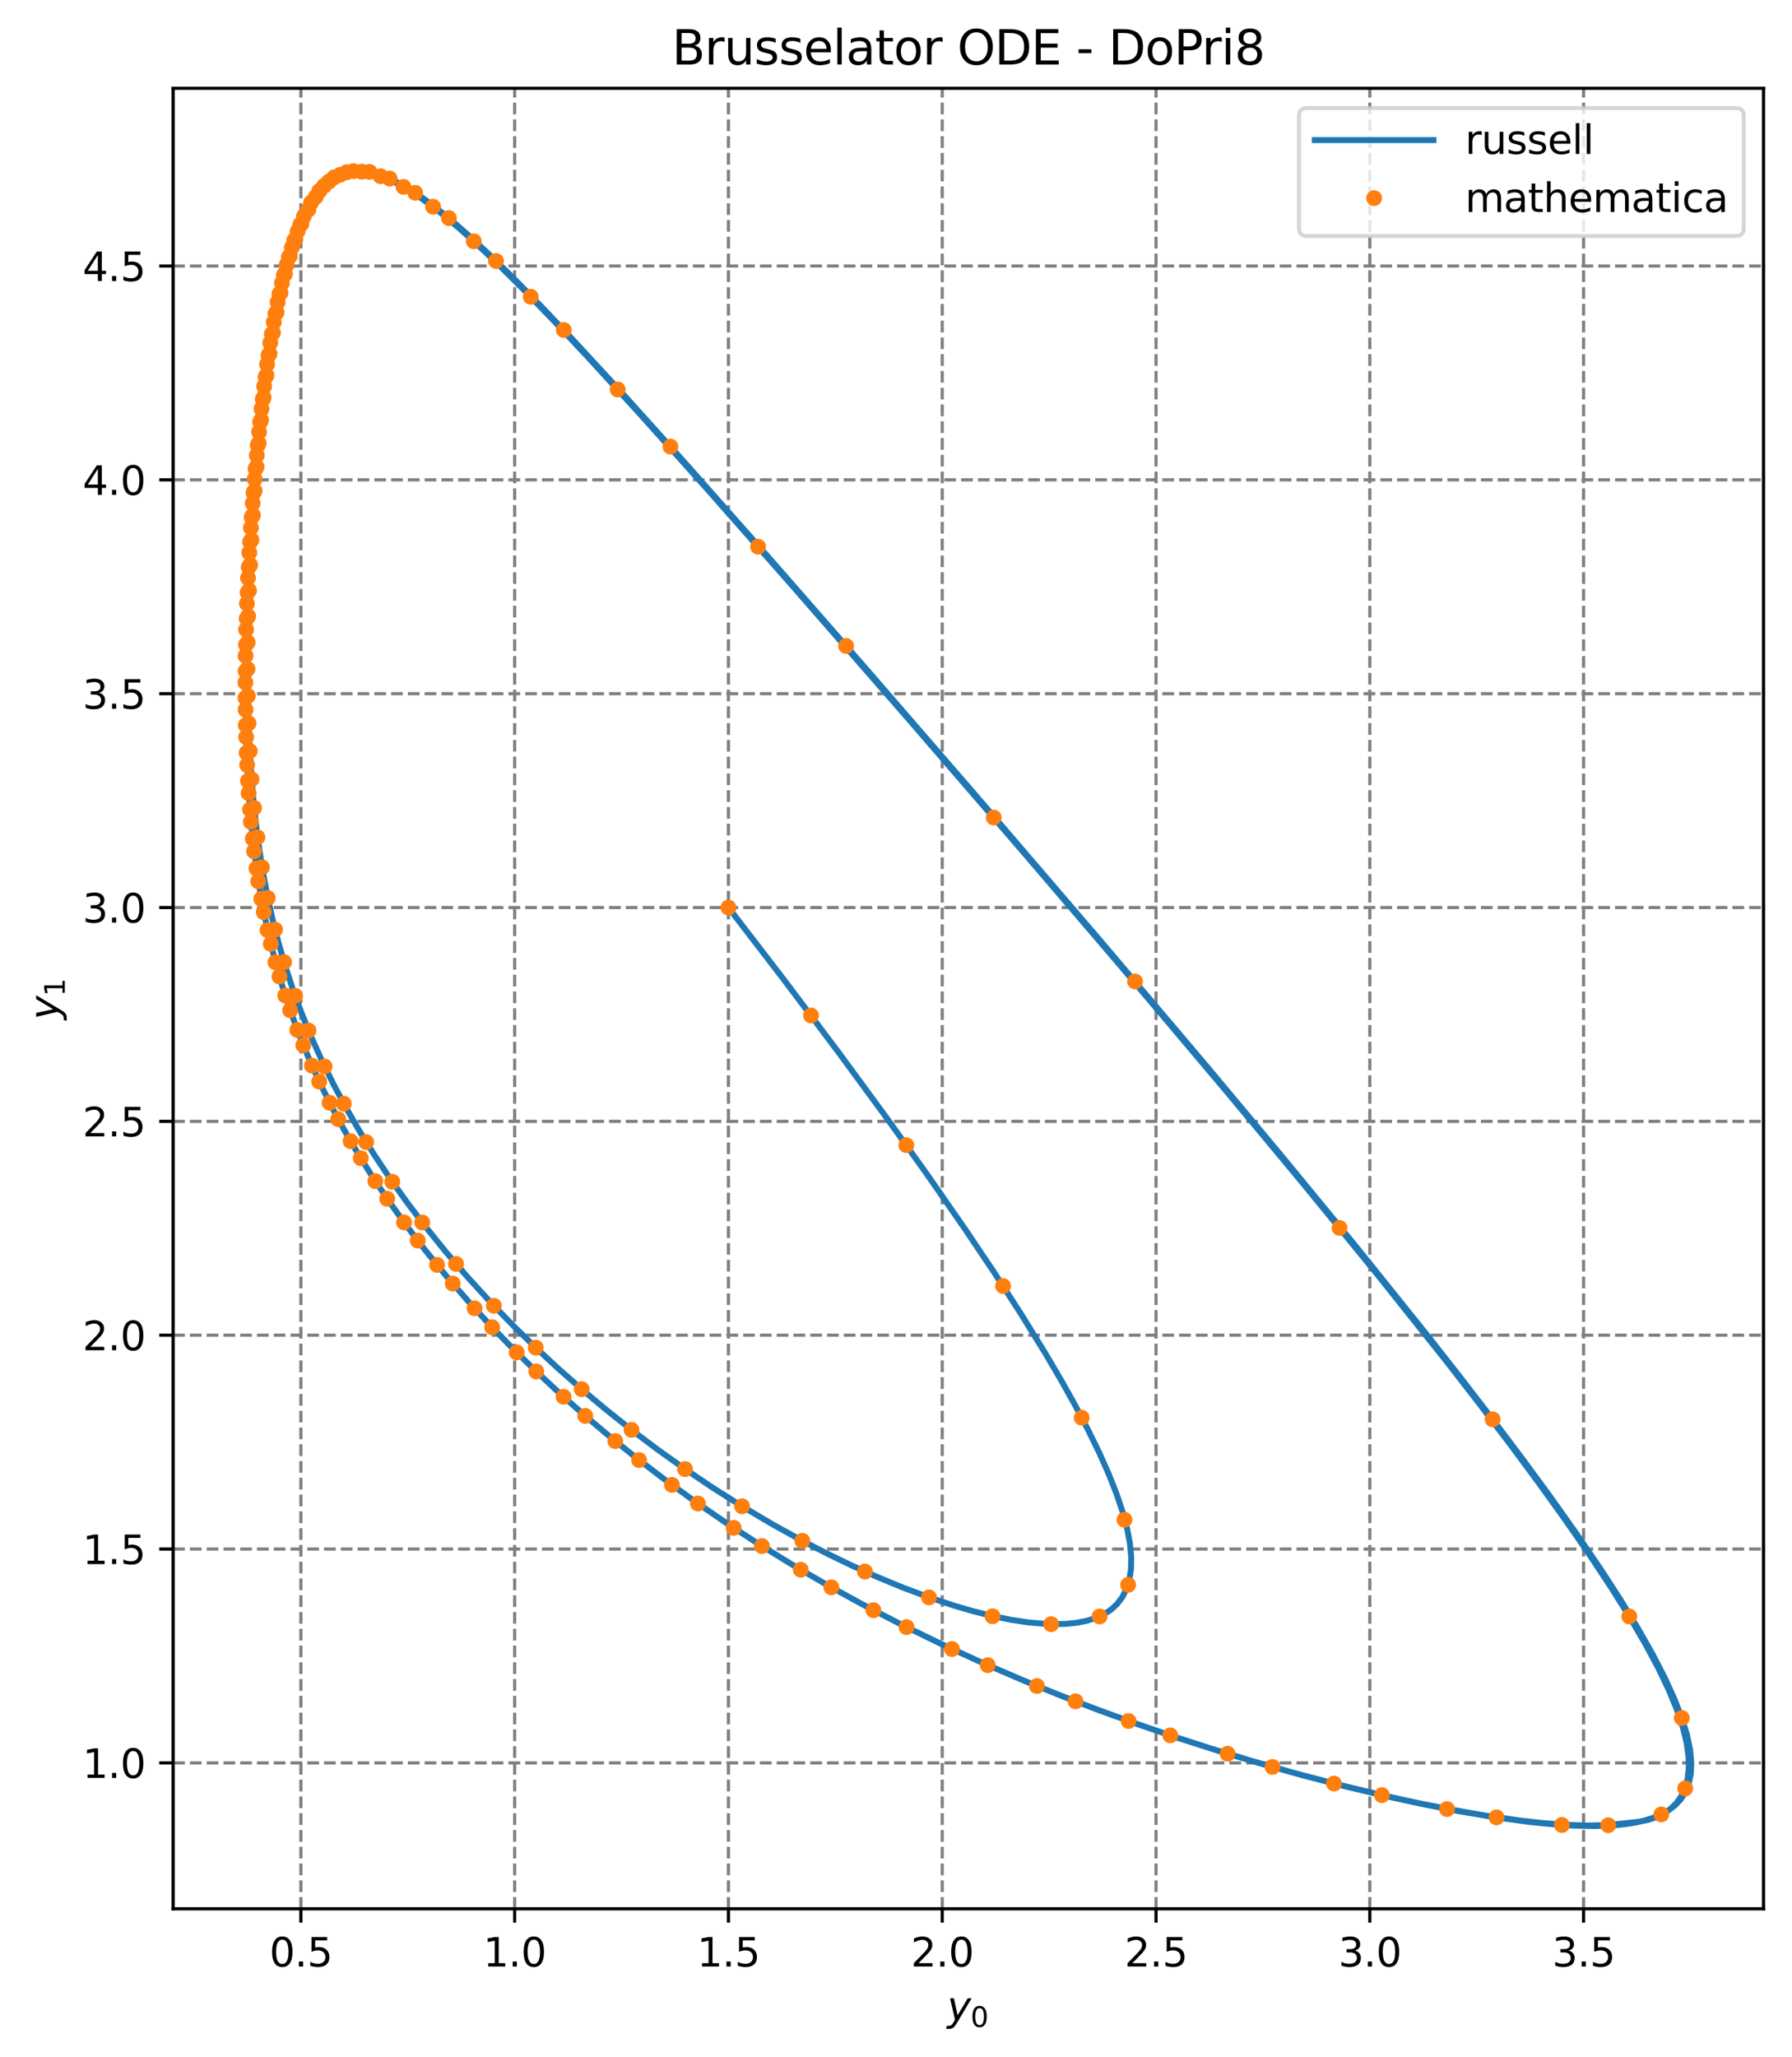 <?xml version="1.0" encoding="utf-8" standalone="no"?>
<!DOCTYPE svg PUBLIC "-//W3C//DTD SVG 1.1//EN"
  "http://www.w3.org/Graphics/SVG/1.1/DTD/svg11.dtd">
<svg xmlns:xlink="http://www.w3.org/1999/xlink" width="453.173pt" height="520.148pt" viewBox="0 0 453.173 520.148" xmlns="http://www.w3.org/2000/svg" version="1.1">
 <defs>
  <style type="text/css">*{stroke-linejoin: round; stroke-linecap: butt}</style>
 </defs>
 <g id="figure_1">
  <g id="patch_1">
   <path d="M 0 520.148 
L 453.173 520.148 
L 453.173 0 
L 0 0 
z
" style="fill: #ffffff"/>
  </g>
  <g id="axes_1">
   <g id="patch_2">
    <path d="M 43.781 482.592 
L 445.973 482.592 
L 445.973 22.318 
L 43.781 22.318 
z
" style="fill: #ffffff"/>
   </g>
   <g id="matplotlib.axis_1">
    <g id="xtick_1">
     <g id="line2d_1">
      <path d="M 76.086 482.592 
L 76.086 22.318 
" clip-path="url(#pff3749483f)" style="fill: none; stroke-dasharray: 2.96,1.28; stroke-dashoffset: 0; stroke: #808080; stroke-width: 0.8"/>
     </g>
     <g id="line2d_2">
      <defs>
       <path id="m89b7003bfd" d="M 0 0 
L 0 3.5 
" style="stroke: #000000; stroke-width: 0.8"/>
      </defs>
      <g>
       <use xlink:href="#m89b7003bfd" x="76.086" y="482.592" style="stroke: #000000; stroke-width: 0.8"/>
      </g>
     </g>
     <g id="text_1">
      <!-- 0.5 -->
      <g transform="translate(68.134 497.191) scale(0.1 -0.1)">
       <defs>
        <path id="DejaVuSans-30" d="M 2034 4250 
Q 1547 4250 1301 3770 
Q 1056 3291 1056 2328 
Q 1056 1369 1301 889 
Q 1547 409 2034 409 
Q 2525 409 2770 889 
Q 3016 1369 3016 2328 
Q 3016 3291 2770 3770 
Q 2525 4250 2034 4250 
z
M 2034 4750 
Q 2819 4750 3233 4129 
Q 3647 3509 3647 2328 
Q 3647 1150 3233 529 
Q 2819 -91 2034 -91 
Q 1250 -91 836 529 
Q 422 1150 422 2328 
Q 422 3509 836 4129 
Q 1250 4750 2034 4750 
z
" transform="scale(0.016)"/>
        <path id="DejaVuSans-2e" d="M 684 794 
L 1344 794 
L 1344 0 
L 684 0 
L 684 794 
z
" transform="scale(0.016)"/>
        <path id="DejaVuSans-35" d="M 691 4666 
L 3169 4666 
L 3169 4134 
L 1269 4134 
L 1269 2991 
Q 1406 3038 1543 3061 
Q 1681 3084 1819 3084 
Q 2600 3084 3056 2656 
Q 3513 2228 3513 1497 
Q 3513 744 3044 326 
Q 2575 -91 1722 -91 
Q 1428 -91 1123 -41 
Q 819 9 494 109 
L 494 744 
Q 775 591 1075 516 
Q 1375 441 1709 441 
Q 2250 441 2565 725 
Q 2881 1009 2881 1497 
Q 2881 1984 2565 2268 
Q 2250 2553 1709 2553 
Q 1456 2553 1204 2497 
Q 953 2441 691 2322 
L 691 4666 
z
" transform="scale(0.016)"/>
       </defs>
       <use xlink:href="#DejaVuSans-30"/>
       <use xlink:href="#DejaVuSans-2e" x="63.623"/>
       <use xlink:href="#DejaVuSans-35" x="95.41"/>
      </g>
     </g>
    </g>
    <g id="xtick_2">
     <g id="line2d_3">
      <path d="M 130.15 482.592 
L 130.15 22.318 
" clip-path="url(#pff3749483f)" style="fill: none; stroke-dasharray: 2.96,1.28; stroke-dashoffset: 0; stroke: #808080; stroke-width: 0.8"/>
     </g>
     <g id="line2d_4">
      <g>
       <use xlink:href="#m89b7003bfd" x="130.15" y="482.592" style="stroke: #000000; stroke-width: 0.8"/>
      </g>
     </g>
     <g id="text_2">
      <!-- 1.0 -->
      <g transform="translate(122.198 497.191) scale(0.1 -0.1)">
       <defs>
        <path id="DejaVuSans-31" d="M 794 531 
L 1825 531 
L 1825 4091 
L 703 3866 
L 703 4441 
L 1819 4666 
L 2450 4666 
L 2450 531 
L 3481 531 
L 3481 0 
L 794 0 
L 794 531 
z
" transform="scale(0.016)"/>
       </defs>
       <use xlink:href="#DejaVuSans-31"/>
       <use xlink:href="#DejaVuSans-2e" x="63.623"/>
       <use xlink:href="#DejaVuSans-30" x="95.41"/>
      </g>
     </g>
    </g>
    <g id="xtick_3">
     <g id="line2d_5">
      <path d="M 184.214 482.592 
L 184.214 22.318 
" clip-path="url(#pff3749483f)" style="fill: none; stroke-dasharray: 2.96,1.28; stroke-dashoffset: 0; stroke: #808080; stroke-width: 0.8"/>
     </g>
     <g id="line2d_6">
      <g>
       <use xlink:href="#m89b7003bfd" x="184.214" y="482.592" style="stroke: #000000; stroke-width: 0.8"/>
      </g>
     </g>
     <g id="text_3">
      <!-- 1.5 -->
      <g transform="translate(176.263 497.191) scale(0.1 -0.1)">
       <use xlink:href="#DejaVuSans-31"/>
       <use xlink:href="#DejaVuSans-2e" x="63.623"/>
       <use xlink:href="#DejaVuSans-35" x="95.41"/>
      </g>
     </g>
    </g>
    <g id="xtick_4">
     <g id="line2d_7">
      <path d="M 238.278 482.592 
L 238.278 22.318 
" clip-path="url(#pff3749483f)" style="fill: none; stroke-dasharray: 2.96,1.28; stroke-dashoffset: 0; stroke: #808080; stroke-width: 0.8"/>
     </g>
     <g id="line2d_8">
      <g>
       <use xlink:href="#m89b7003bfd" x="238.278" y="482.592" style="stroke: #000000; stroke-width: 0.8"/>
      </g>
     </g>
     <g id="text_4">
      <!-- 2.0 -->
      <g transform="translate(230.327 497.191) scale(0.1 -0.1)">
       <defs>
        <path id="DejaVuSans-32" d="M 1228 531 
L 3431 531 
L 3431 0 
L 469 0 
L 469 531 
Q 828 903 1448 1529 
Q 2069 2156 2228 2338 
Q 2531 2678 2651 2914 
Q 2772 3150 2772 3378 
Q 2772 3750 2511 3984 
Q 2250 4219 1831 4219 
Q 1534 4219 1204 4116 
Q 875 4013 500 3803 
L 500 4441 
Q 881 4594 1212 4672 
Q 1544 4750 1819 4750 
Q 2544 4750 2975 4387 
Q 3406 4025 3406 3419 
Q 3406 3131 3298 2873 
Q 3191 2616 2906 2266 
Q 2828 2175 2409 1742 
Q 1991 1309 1228 531 
z
" transform="scale(0.016)"/>
       </defs>
       <use xlink:href="#DejaVuSans-32"/>
       <use xlink:href="#DejaVuSans-2e" x="63.623"/>
       <use xlink:href="#DejaVuSans-30" x="95.41"/>
      </g>
     </g>
    </g>
    <g id="xtick_5">
     <g id="line2d_9">
      <path d="M 292.343 482.592 
L 292.343 22.318 
" clip-path="url(#pff3749483f)" style="fill: none; stroke-dasharray: 2.96,1.28; stroke-dashoffset: 0; stroke: #808080; stroke-width: 0.8"/>
     </g>
     <g id="line2d_10">
      <g>
       <use xlink:href="#m89b7003bfd" x="292.343" y="482.592" style="stroke: #000000; stroke-width: 0.8"/>
      </g>
     </g>
     <g id="text_5">
      <!-- 2.5 -->
      <g transform="translate(284.391 497.191) scale(0.1 -0.1)">
       <use xlink:href="#DejaVuSans-32"/>
       <use xlink:href="#DejaVuSans-2e" x="63.623"/>
       <use xlink:href="#DejaVuSans-35" x="95.41"/>
      </g>
     </g>
    </g>
    <g id="xtick_6">
     <g id="line2d_11">
      <path d="M 346.407 482.592 
L 346.407 22.318 
" clip-path="url(#pff3749483f)" style="fill: none; stroke-dasharray: 2.96,1.28; stroke-dashoffset: 0; stroke: #808080; stroke-width: 0.8"/>
     </g>
     <g id="line2d_12">
      <g>
       <use xlink:href="#m89b7003bfd" x="346.407" y="482.592" style="stroke: #000000; stroke-width: 0.8"/>
      </g>
     </g>
     <g id="text_6">
      <!-- 3.0 -->
      <g transform="translate(338.455 497.191) scale(0.1 -0.1)">
       <defs>
        <path id="DejaVuSans-33" d="M 2597 2516 
Q 3050 2419 3304 2112 
Q 3559 1806 3559 1356 
Q 3559 666 3084 287 
Q 2609 -91 1734 -91 
Q 1441 -91 1130 -33 
Q 819 25 488 141 
L 488 750 
Q 750 597 1062 519 
Q 1375 441 1716 441 
Q 2309 441 2620 675 
Q 2931 909 2931 1356 
Q 2931 1769 2642 2001 
Q 2353 2234 1838 2234 
L 1294 2234 
L 1294 2753 
L 1863 2753 
Q 2328 2753 2575 2939 
Q 2822 3125 2822 3475 
Q 2822 3834 2567 4026 
Q 2313 4219 1838 4219 
Q 1578 4219 1281 4162 
Q 984 4106 628 3988 
L 628 4550 
Q 988 4650 1302 4700 
Q 1616 4750 1894 4750 
Q 2613 4750 3031 4423 
Q 3450 4097 3450 3541 
Q 3450 3153 3228 2886 
Q 3006 2619 2597 2516 
z
" transform="scale(0.016)"/>
       </defs>
       <use xlink:href="#DejaVuSans-33"/>
       <use xlink:href="#DejaVuSans-2e" x="63.623"/>
       <use xlink:href="#DejaVuSans-30" x="95.41"/>
      </g>
     </g>
    </g>
    <g id="xtick_7">
     <g id="line2d_13">
      <path d="M 400.471 482.592 
L 400.471 22.318 
" clip-path="url(#pff3749483f)" style="fill: none; stroke-dasharray: 2.96,1.28; stroke-dashoffset: 0; stroke: #808080; stroke-width: 0.8"/>
     </g>
     <g id="line2d_14">
      <g>
       <use xlink:href="#m89b7003bfd" x="400.471" y="482.592" style="stroke: #000000; stroke-width: 0.8"/>
      </g>
     </g>
     <g id="text_7">
      <!-- 3.5 -->
      <g transform="translate(392.52 497.191) scale(0.1 -0.1)">
       <use xlink:href="#DejaVuSans-33"/>
       <use xlink:href="#DejaVuSans-2e" x="63.623"/>
       <use xlink:href="#DejaVuSans-35" x="95.41"/>
      </g>
     </g>
    </g>
    <g id="text_8">
     <!-- $y_0$ -->
     <g transform="translate(239.527 510.848) scale(0.1 -0.1)">
      <defs>
       <path id="DejaVuSans-Oblique-79" d="M 1588 -325 
Q 1188 -997 936 -1164 
Q 684 -1331 294 -1331 
L -159 -1331 
L -63 -850 
L 269 -850 
Q 509 -850 678 -719 
Q 847 -588 1056 -206 
L 1234 128 
L 459 3500 
L 1069 3500 
L 1650 819 
L 3256 3500 
L 3859 3500 
L 1588 -325 
z
" transform="scale(0.016)"/>
      </defs>
      <use xlink:href="#DejaVuSans-Oblique-79" transform="translate(0 0.312)"/>
      <use xlink:href="#DejaVuSans-30" transform="translate(59.18 -16.094) scale(0.7)"/>
     </g>
    </g>
   </g>
   <g id="matplotlib.axis_2">
    <g id="ytick_1">
     <g id="line2d_15">
      <path d="M 43.781 445.705 
L 445.973 445.705 
" clip-path="url(#pff3749483f)" style="fill: none; stroke-dasharray: 2.96,1.28; stroke-dashoffset: 0; stroke: #808080; stroke-width: 0.8"/>
     </g>
     <g id="line2d_16">
      <defs>
       <path id="mf022750461" d="M 0 0 
L -3.5 0 
" style="stroke: #000000; stroke-width: 0.8"/>
      </defs>
      <g>
       <use xlink:href="#mf022750461" x="43.781" y="445.705" style="stroke: #000000; stroke-width: 0.8"/>
      </g>
     </g>
     <g id="text_9">
      <!-- 1.0 -->
      <g transform="translate(20.878 449.504) scale(0.1 -0.1)">
       <use xlink:href="#DejaVuSans-31"/>
       <use xlink:href="#DejaVuSans-2e" x="63.623"/>
       <use xlink:href="#DejaVuSans-30" x="95.41"/>
      </g>
     </g>
    </g>
    <g id="ytick_2">
     <g id="line2d_17">
      <path d="M 43.781 391.64 
L 445.973 391.64 
" clip-path="url(#pff3749483f)" style="fill: none; stroke-dasharray: 2.96,1.28; stroke-dashoffset: 0; stroke: #808080; stroke-width: 0.8"/>
     </g>
     <g id="line2d_18">
      <g>
       <use xlink:href="#mf022750461" x="43.781" y="391.64" style="stroke: #000000; stroke-width: 0.8"/>
      </g>
     </g>
     <g id="text_10">
      <!-- 1.5 -->
      <g transform="translate(20.878 395.439) scale(0.1 -0.1)">
       <use xlink:href="#DejaVuSans-31"/>
       <use xlink:href="#DejaVuSans-2e" x="63.623"/>
       <use xlink:href="#DejaVuSans-35" x="95.41"/>
      </g>
     </g>
    </g>
    <g id="ytick_3">
     <g id="line2d_19">
      <path d="M 43.781 337.576 
L 445.973 337.576 
" clip-path="url(#pff3749483f)" style="fill: none; stroke-dasharray: 2.96,1.28; stroke-dashoffset: 0; stroke: #808080; stroke-width: 0.8"/>
     </g>
     <g id="line2d_20">
      <g>
       <use xlink:href="#mf022750461" x="43.781" y="337.576" style="stroke: #000000; stroke-width: 0.8"/>
      </g>
     </g>
     <g id="text_11">
      <!-- 2.0 -->
      <g transform="translate(20.878 341.375) scale(0.1 -0.1)">
       <use xlink:href="#DejaVuSans-32"/>
       <use xlink:href="#DejaVuSans-2e" x="63.623"/>
       <use xlink:href="#DejaVuSans-30" x="95.41"/>
      </g>
     </g>
    </g>
    <g id="ytick_4">
     <g id="line2d_21">
      <path d="M 43.781 283.512 
L 445.973 283.512 
" clip-path="url(#pff3749483f)" style="fill: none; stroke-dasharray: 2.96,1.28; stroke-dashoffset: 0; stroke: #808080; stroke-width: 0.8"/>
     </g>
     <g id="line2d_22">
      <g>
       <use xlink:href="#mf022750461" x="43.781" y="283.512" style="stroke: #000000; stroke-width: 0.8"/>
      </g>
     </g>
     <g id="text_12">
      <!-- 2.5 -->
      <g transform="translate(20.878 287.311) scale(0.1 -0.1)">
       <use xlink:href="#DejaVuSans-32"/>
       <use xlink:href="#DejaVuSans-2e" x="63.623"/>
       <use xlink:href="#DejaVuSans-35" x="95.41"/>
      </g>
     </g>
    </g>
    <g id="ytick_5">
     <g id="line2d_23">
      <path d="M 43.781 229.448 
L 445.973 229.448 
" clip-path="url(#pff3749483f)" style="fill: none; stroke-dasharray: 2.96,1.28; stroke-dashoffset: 0; stroke: #808080; stroke-width: 0.8"/>
     </g>
     <g id="line2d_24">
      <g>
       <use xlink:href="#mf022750461" x="43.781" y="229.448" style="stroke: #000000; stroke-width: 0.8"/>
      </g>
     </g>
     <g id="text_13">
      <!-- 3.0 -->
      <g transform="translate(20.878 233.247) scale(0.1 -0.1)">
       <use xlink:href="#DejaVuSans-33"/>
       <use xlink:href="#DejaVuSans-2e" x="63.623"/>
       <use xlink:href="#DejaVuSans-30" x="95.41"/>
      </g>
     </g>
    </g>
    <g id="ytick_6">
     <g id="line2d_25">
      <path d="M 43.781 175.383 
L 445.973 175.383 
" clip-path="url(#pff3749483f)" style="fill: none; stroke-dasharray: 2.96,1.28; stroke-dashoffset: 0; stroke: #808080; stroke-width: 0.8"/>
     </g>
     <g id="line2d_26">
      <g>
       <use xlink:href="#mf022750461" x="43.781" y="175.383" style="stroke: #000000; stroke-width: 0.8"/>
      </g>
     </g>
     <g id="text_14">
      <!-- 3.5 -->
      <g transform="translate(20.878 179.182) scale(0.1 -0.1)">
       <use xlink:href="#DejaVuSans-33"/>
       <use xlink:href="#DejaVuSans-2e" x="63.623"/>
       <use xlink:href="#DejaVuSans-35" x="95.41"/>
      </g>
     </g>
    </g>
    <g id="ytick_7">
     <g id="line2d_27">
      <path d="M 43.781 121.319 
L 445.973 121.319 
" clip-path="url(#pff3749483f)" style="fill: none; stroke-dasharray: 2.96,1.28; stroke-dashoffset: 0; stroke: #808080; stroke-width: 0.8"/>
     </g>
     <g id="line2d_28">
      <g>
       <use xlink:href="#mf022750461" x="43.781" y="121.319" style="stroke: #000000; stroke-width: 0.8"/>
      </g>
     </g>
     <g id="text_15">
      <!-- 4.0 -->
      <g transform="translate(20.878 125.118) scale(0.1 -0.1)">
       <defs>
        <path id="DejaVuSans-34" d="M 2419 4116 
L 825 1625 
L 2419 1625 
L 2419 4116 
z
M 2253 4666 
L 3047 4666 
L 3047 1625 
L 3713 1625 
L 3713 1100 
L 3047 1100 
L 3047 0 
L 2419 0 
L 2419 1100 
L 313 1100 
L 313 1709 
L 2253 4666 
z
" transform="scale(0.016)"/>
       </defs>
       <use xlink:href="#DejaVuSans-34"/>
       <use xlink:href="#DejaVuSans-2e" x="63.623"/>
       <use xlink:href="#DejaVuSans-30" x="95.41"/>
      </g>
     </g>
    </g>
    <g id="ytick_8">
     <g id="line2d_29">
      <path d="M 43.781 67.255 
L 445.973 67.255 
" clip-path="url(#pff3749483f)" style="fill: none; stroke-dasharray: 2.96,1.28; stroke-dashoffset: 0; stroke: #808080; stroke-width: 0.8"/>
     </g>
     <g id="line2d_30">
      <g>
       <use xlink:href="#mf022750461" x="43.781" y="67.255" style="stroke: #000000; stroke-width: 0.8"/>
      </g>
     </g>
     <g id="text_16">
      <!-- 4.5 -->
      <g transform="translate(20.878 71.054) scale(0.1 -0.1)">
       <use xlink:href="#DejaVuSans-34"/>
       <use xlink:href="#DejaVuSans-2e" x="63.623"/>
       <use xlink:href="#DejaVuSans-35" x="95.41"/>
      </g>
     </g>
    </g>
    <g id="text_17">
     <!-- $y_1$ -->
     <g transform="translate(14.778 257.805) rotate(-90) scale(0.1 -0.1)">
      <use xlink:href="#DejaVuSans-Oblique-79" transform="translate(0 0.312)"/>
      <use xlink:href="#DejaVuSans-31" transform="translate(59.18 -16.094) scale(0.7)"/>
     </g>
    </g>
   </g>
   <g id="line2d_31">
    <path d="M 184.214 229.448 
L 198.431 247.935 
L 212.066 266.07 
L 224.211 282.613 
L 234.188 296.551 
L 244.113 310.836 
L 251.331 321.582 
L 258.188 332.179 
L 264.533 342.461 
L 268.408 349.063 
L 271.954 355.41 
L 275.138 361.464 
L 277.939 367.192 
L 280.338 372.57 
L 282.322 377.577 
L 283.884 382.198 
L 285.025 386.425 
L 285.75 390.256 
L 286.072 393.695 
L 286.01 396.754 
L 285.589 399.45 
L 284.838 401.803 
L 283.788 403.836 
L 282.467 405.571 
L 280.892 407.022 
L 279.065 408.192 
L 277.01 409.1 
L 274.781 409.786 
L 272.386 410.26 
L 269.844 410.537 
L 267.174 410.635 
L 264.393 410.567 
L 260.048 410.184 
L 255.535 409.501 
L 250.893 408.551 
L 246.158 407.368 
L 241.358 405.976 
L 234.897 403.835 
L 228.411 401.409 
L 221.94 398.738 
L 215.512 395.853 
L 209.15 392.778 
L 202.875 389.538 
L 195.176 385.281 
L 187.658 380.824 
L 180.338 376.195 
L 173.229 371.417 
L 166.341 366.512 
L 159.683 361.499 
L 153.263 356.395 
L 147.088 351.218 
L 141.16 345.985 
L 135.481 340.715 
L 130.055 335.419 
L 123.88 329.051 
L 118.075 322.693 
L 112.637 316.367 
L 107.566 310.091 
L 102.856 303.883 
L 98.5 297.757 
L 94.491 291.727 
L 90.815 285.8 
L 87.461 279.982 
L 84.412 274.279 
L 81.653 268.691 
L 78.775 262.317 
L 76.241 256.096 
L 74.021 250.023 
L 72.087 244.09 
L 70.41 238.289 
L 68.776 231.809 
L 67.409 225.475 
L 66.148 218.509 
L 65.139 211.693 
L 64.269 204.278 
L 63.568 196.291 
L 63.058 187.758 
L 62.751 178.704 
L 62.649 169.15 
L 62.76 157.796 
L 63.073 147.351 
L 63.661 135.246 
L 64.452 123.477 
L 65.436 112.069 
L 66.55 101.631 
L 67.779 92.149 
L 69.114 83.61 
L 70.45 76.493 
L 71.857 70.228 
L 73.196 65.227 
L 74.554 60.957 
L 75.912 57.371 
L 77.246 54.418 
L 78.719 51.717 
L 80.143 49.59 
L 81.48 47.966 
L 82.94 46.549 
L 84.266 45.547 
L 85.704 44.726 
L 87.271 44.11 
L 88.986 43.724 
L 90.481 43.603 
L 92.1 43.667 
L 93.858 43.938 
L 95.774 44.439 
L 97.871 45.201 
L 100.177 46.259 
L 102.727 47.658 
L 105.565 49.453 
L 108.743 51.709 
L 112.328 54.509 
L 116.399 57.95 
L 121.054 62.148 
L 126.41 67.246 
L 132.643 73.45 
L 139.967 81.016 
L 148.664 90.274 
L 162.039 104.897 
L 179.128 123.989 
L 201.253 149.091 
L 230.002 182.084 
L 258.701 215.326 
L 283.58 244.429 
L 310.703 276.569 
L 329.415 299.082 
L 347.983 321.817 
L 365.708 344.069 
L 374.012 354.773 
L 381.849 365.092 
L 389.152 374.95 
L 395.859 384.282 
L 401.926 393.037 
L 407.321 401.178 
L 412.027 408.68 
L 416.04 415.534 
L 419.371 421.744 
L 422.045 427.33 
L 424.099 432.319 
L 425.577 436.75 
L 426.53 440.667 
L 427.011 444.116 
L 427.071 447.144 
L 426.759 449.794 
L 426.118 452.107 
L 425.18 454.112 
L 423.973 455.836 
L 422.511 457.293 
L 420.805 458.494 
L 418.859 459.442 
L 416.678 460.143 
L 414.274 460.606 
L 406.657 461.414 
L 401.305 461.54 
L 395.746 461.348 
L 390.048 460.906 
L 384.264 460.261 
L 375.508 458.998 
L 366.746 457.466 
L 358.051 455.737 
L 349.447 453.841 
L 338.182 451.122 
L 327.185 448.225 
L 316.478 445.184 
L 306.069 442.019 
L 295.961 438.745 
L 286.152 435.371 
L 276.637 431.905 
L 267.409 428.351 
L 258.461 424.714 
L 247.659 420.055 
L 237.268 415.278 
L 227.274 410.388 
L 217.663 405.392 
L 208.422 400.294 
L 199.54 395.102 
L 191.007 389.824 
L 182.813 384.467 
L 174.952 379.041 
L 167.417 373.556 
L 160.201 368.022 
L 153.301 362.45 
L 146.712 356.853 
L 140.431 351.241 
L 134.454 345.629 
L 128.78 340.027 
L 123.405 334.448 
L 118.326 328.903 
L 112.615 322.309 
L 107.316 315.797 
L 102.42 309.381 
L 97.914 303.075 
L 93.785 296.886 
L 90.019 290.823 
L 86.598 284.889 
L 83.503 279.086 
L 80.716 273.414 
L 78.215 267.871 
L 75.633 261.561 
L 73.38 255.411 
L 71.424 249.413 
L 69.734 243.554 
L 68.094 237.016 
L 66.73 230.633 
L 65.613 224.392 
L 64.498 216.764 
L 63.648 209.304 
L 62.969 201.27 
L 62.479 192.686 
L 62.185 183.574 
L 62.09 173.274 
L 62.219 162.519 
L 62.586 150.687 
L 63.181 138.502 
L 63.971 126.639 
L 64.996 114.527 
L 66.158 103.418 
L 67.369 93.853 
L 68.679 85.22 
L 69.982 78.005 
L 71.348 71.634 
L 72.77 66.08 
L 74.095 61.732 
L 75.417 58.069 
L 76.884 54.677 
L 78.329 51.92 
L 79.723 49.734 
L 81.03 48.054 
L 82.456 46.574 
L 83.748 45.514 
L 85.148 44.629 
L 86.672 43.94 
L 88.336 43.471 
L 89.783 43.273 
L 91.346 43.253 
L 93.043 43.43 
L 94.891 43.83 
L 96.912 44.481 
L 99.134 45.417 
L 101.586 46.678 
L 104.307 48.309 
L 107.343 50.372 
L 110.754 52.937 
L 114.612 56.094 
L 119.007 59.955 
L 124.056 64.656 
L 129.908 70.378 
L 136.758 77.352 
L 144.861 85.876 
L 157.244 99.29 
L 173.004 116.783 
L 193.273 139.666 
L 219.716 169.899 
L 246.483 200.8 
L 278.485 238.109 
L 305.299 269.759 
L 323.939 292.062 
L 342.634 314.803 
L 360.744 337.349 
L 369.336 348.29 
L 377.505 358.893 
L 385.178 369.077 
L 392.287 378.772 
L 398.776 387.914 
L 404.601 396.455 
L 409.734 404.359 
L 414.167 411.611 
L 417.908 418.214 
L 420.986 424.187 
L 423.44 429.563 
L 425.314 434.378 
L 426.636 438.656 
L 427.399 442.389 
L 427.691 445.656 
L 427.566 448.506 
L 427.057 450.969 
L 426.206 453.083 
L 425.052 454.884 
L 423.631 456.405 
L 421.977 457.678 
L 420.119 458.729 
L 418.084 459.584 
L 415.896 460.264 
L 413.575 460.789 
L 411.14 461.176 
L 408.608 461.442 
L 403.32 461.671 
L 397.799 461.558 
L 392.121 461.177 
L 386.345 460.582 
L 377.587 459.379 
L 368.806 457.889 
L 360.076 456.188 
L 351.44 454.32 
L 340.124 451.628 
L 329.073 448.754 
L 318.31 445.732 
L 307.846 442.584 
L 297.684 439.326 
L 287.822 435.967 
L 278.255 432.514 
L 268.977 428.974 
L 259.981 425.35 
L 249.12 420.707 
L 238.672 415.945 
L 228.624 411.07 
L 218.96 406.087 
L 209.669 401.002 
L 200.738 395.822 
L 192.157 390.555 
L 183.917 385.208 
L 176.011 379.791 
L 168.431 374.313 
L 161.171 368.785 
L 154.228 363.218 
L 147.596 357.623 
L 141.273 352.013 
L 135.255 346.399 
L 129.539 340.795 
L 124.124 335.212 
L 119.004 329.661 
L 113.245 323.059 
L 107.9 316.537 
L 102.958 310.11 
L 98.408 303.79 
L 94.237 297.588 
L 90.43 291.51 
L 86.97 285.561 
L 83.839 279.743 
L 81.018 274.056 
L 78.486 268.498 
L 75.87 262.172 
L 73.586 256.007 
L 71.603 249.995 
L 69.888 244.123 
L 68.222 237.571 
L 66.836 231.175 
L 65.705 224.925 
L 64.666 218.038 
L 63.774 210.551 
L 63.058 202.491 
L 62.533 193.882 
L 62.21 184.746 
L 62.09 175.103 
L 62.183 164.309 
L 62.517 152.435 
L 63.084 140.206 
L 63.894 127.679 
L 64.902 115.533 
L 66.047 104.388 
L 67.317 94.231 
L 68.618 85.58 
L 69.914 78.348 
L 71.272 71.961 
L 72.685 66.391 
L 74.001 62.027 
L 75.466 57.951 
L 75.78 57.174 
L 75.78 57.174 
" clip-path="url(#pff3749483f)" style="fill: none; stroke: #1f77b4; stroke-width: 1.5; stroke-linecap: square"/>
   </g>
   <g id="line2d_32">
    <defs>
     <path id="m23fdf247ab" d="M 0 1.5 
C 0.398 1.5 0.779 1.342 1.061 1.061 
C 1.342 0.779 1.5 0.398 1.5 0 
C 1.5 -0.398 1.342 -0.779 1.061 -1.061 
C 0.779 -1.342 0.398 -1.5 0 -1.5 
C -0.398 -1.5 -0.779 -1.342 -1.061 -1.061 
C -1.342 -0.779 -1.5 -0.398 -1.5 0 
C -1.5 0.398 -1.342 0.779 -1.061 1.061 
C -0.779 1.342 -0.398 1.5 0 1.5 
z
" style="stroke: #ff7f0e"/>
    </defs>
    <g clip-path="url(#pff3749483f)">
     <use xlink:href="#m23fdf247ab" x="184.214" y="229.448" style="fill: #ff7f0e; stroke: #ff7f0e"/>
     <use xlink:href="#m23fdf247ab" x="205.097" y="256.749" style="fill: #ff7f0e; stroke: #ff7f0e"/>
     <use xlink:href="#m23fdf247ab" x="229.192" y="289.525" style="fill: #ff7f0e; stroke: #ff7f0e"/>
     <use xlink:href="#m23fdf247ab" x="253.661" y="325.142" style="fill: #ff7f0e; stroke: #ff7f0e"/>
     <use xlink:href="#m23fdf247ab" x="273.547" y="358.431" style="fill: #ff7f0e; stroke: #ff7f0e"/>
     <use xlink:href="#m23fdf247ab" x="284.361" y="384.219" style="fill: #ff7f0e; stroke: #ff7f0e"/>
     <use xlink:href="#m23fdf247ab" x="285.281" y="400.687" style="fill: #ff7f0e; stroke: #ff7f0e"/>
     <use xlink:href="#m23fdf247ab" x="278.072" y="408.678" style="fill: #ff7f0e; stroke: #ff7f0e"/>
     <use xlink:href="#m23fdf247ab" x="265.818" y="410.638" style="fill: #ff7f0e; stroke: #ff7f0e"/>
     <use xlink:href="#m23fdf247ab" x="250.995" y="408.634" style="fill: #ff7f0e; stroke: #ff7f0e"/>
     <use xlink:href="#m23fdf247ab" x="234.926" y="403.858" style="fill: #ff7f0e; stroke: #ff7f0e"/>
     <use xlink:href="#m23fdf247ab" x="218.728" y="397.328" style="fill: #ff7f0e; stroke: #ff7f0e"/>
     <use xlink:href="#m23fdf247ab" x="202.896" y="389.554" style="fill: #ff7f0e; stroke: #ff7f0e"/>
     <use xlink:href="#m23fdf247ab" x="187.659" y="380.826" style="fill: #ff7f0e; stroke: #ff7f0e"/>
     <use xlink:href="#m23fdf247ab" x="173.233" y="371.422" style="fill: #ff7f0e; stroke: #ff7f0e"/>
     <use xlink:href="#m23fdf247ab" x="159.697" y="361.507" style="fill: #ff7f0e; stroke: #ff7f0e"/>
     <use xlink:href="#m23fdf247ab" x="147.098" y="351.225" style="fill: #ff7f0e; stroke: #ff7f0e"/>
     <use xlink:href="#m23fdf247ab" x="135.481" y="340.715" style="fill: #ff7f0e; stroke: #ff7f0e"/>
     <use xlink:href="#m23fdf247ab" x="124.891" y="330.121" style="fill: #ff7f0e; stroke: #ff7f0e"/>
     <use xlink:href="#m23fdf247ab" x="115.328" y="319.545" style="fill: #ff7f0e; stroke: #ff7f0e"/>
     <use xlink:href="#m23fdf247ab" x="106.774" y="309.071" style="fill: #ff7f0e; stroke: #ff7f0e"/>
     <use xlink:href="#m23fdf247ab" x="99.209" y="298.779" style="fill: #ff7f0e; stroke: #ff7f0e"/>
     <use xlink:href="#m23fdf247ab" x="92.613" y="288.751" style="fill: #ff7f0e; stroke: #ff7f0e"/>
     <use xlink:href="#m23fdf247ab" x="86.937" y="279.04" style="fill: #ff7f0e; stroke: #ff7f0e"/>
     <use xlink:href="#m23fdf247ab" x="82.1" y="269.644" style="fill: #ff7f0e; stroke: #ff7f0e"/>
     <use xlink:href="#m23fdf247ab" x="78.024" y="260.554" style="fill: #ff7f0e; stroke: #ff7f0e"/>
     <use xlink:href="#m23fdf247ab" x="74.628" y="251.761" style="fill: #ff7f0e; stroke: #ff7f0e"/>
     <use xlink:href="#m23fdf247ab" x="71.832" y="243.257" style="fill: #ff7f0e; stroke: #ff7f0e"/>
     <use xlink:href="#m23fdf247ab" x="69.556" y="235.029" style="fill: #ff7f0e; stroke: #ff7f0e"/>
     <use xlink:href="#m23fdf247ab" x="67.71" y="227.04" style="fill: #ff7f0e; stroke: #ff7f0e"/>
     <use xlink:href="#m23fdf247ab" x="66.242" y="219.264" style="fill: #ff7f0e; stroke: #ff7f0e"/>
     <use xlink:href="#m23fdf247ab" x="65.102" y="211.68" style="fill: #ff7f0e; stroke: #ff7f0e"/>
     <use xlink:href="#m23fdf247ab" x="64.242" y="204.268" style="fill: #ff7f0e; stroke: #ff7f0e"/>
     <use xlink:href="#m23fdf247ab" x="63.614" y="197.007" style="fill: #ff7f0e; stroke: #ff7f0e"/>
     <use xlink:href="#m23fdf247ab" x="63.168" y="189.877" style="fill: #ff7f0e; stroke: #ff7f0e"/>
     <use xlink:href="#m23fdf247ab" x="62.861" y="182.858" style="fill: #ff7f0e; stroke: #ff7f0e"/>
     <use xlink:href="#m23fdf247ab" x="62.679" y="175.943" style="fill: #ff7f0e; stroke: #ff7f0e"/>
     <use xlink:href="#m23fdf247ab" x="62.61" y="169.129" style="fill: #ff7f0e; stroke: #ff7f0e"/>
     <use xlink:href="#m23fdf247ab" x="62.643" y="162.415" style="fill: #ff7f0e; stroke: #ff7f0e"/>
     <use xlink:href="#m23fdf247ab" x="62.768" y="155.798" style="fill: #ff7f0e; stroke: #ff7f0e"/>
     <use xlink:href="#m23fdf247ab" x="62.973" y="149.275" style="fill: #ff7f0e; stroke: #ff7f0e"/>
     <use xlink:href="#m23fdf247ab" x="63.25" y="142.844" style="fill: #ff7f0e; stroke: #ff7f0e"/>
     <use xlink:href="#m23fdf247ab" x="63.585" y="136.502" style="fill: #ff7f0e; stroke: #ff7f0e"/>
     <use xlink:href="#m23fdf247ab" x="63.97" y="130.248" style="fill: #ff7f0e; stroke: #ff7f0e"/>
     <use xlink:href="#m23fdf247ab" x="64.402" y="124.083" style="fill: #ff7f0e; stroke: #ff7f0e"/>
     <use xlink:href="#m23fdf247ab" x="64.885" y="118.014" style="fill: #ff7f0e; stroke: #ff7f0e"/>
     <use xlink:href="#m23fdf247ab" x="65.421" y="112.051" style="fill: #ff7f0e; stroke: #ff7f0e"/>
     <use xlink:href="#m23fdf247ab" x="66.016" y="106.202" style="fill: #ff7f0e; stroke: #ff7f0e"/>
     <use xlink:href="#m23fdf247ab" x="66.67" y="100.477" style="fill: #ff7f0e; stroke: #ff7f0e"/>
     <use xlink:href="#m23fdf247ab" x="67.388" y="94.884" style="fill: #ff7f0e; stroke: #ff7f0e"/>
     <use xlink:href="#m23fdf247ab" x="68.172" y="89.433" style="fill: #ff7f0e; stroke: #ff7f0e"/>
     <use xlink:href="#m23fdf247ab" x="69.025" y="84.131" style="fill: #ff7f0e; stroke: #ff7f0e"/>
     <use xlink:href="#m23fdf247ab" x="69.949" y="78.988" style="fill: #ff7f0e; stroke: #ff7f0e"/>
     <use xlink:href="#m23fdf247ab" x="70.956" y="74.02" style="fill: #ff7f0e; stroke: #ff7f0e"/>
     <use xlink:href="#m23fdf247ab" x="72.065" y="69.263" style="fill: #ff7f0e; stroke: #ff7f0e"/>
     <use xlink:href="#m23fdf247ab" x="73.299" y="64.751" style="fill: #ff7f0e; stroke: #ff7f0e"/>
     <use xlink:href="#m23fdf247ab" x="74.679" y="60.519" style="fill: #ff7f0e; stroke: #ff7f0e"/>
     <use xlink:href="#m23fdf247ab" x="76.227" y="56.602" style="fill: #ff7f0e; stroke: #ff7f0e"/>
     <use xlink:href="#m23fdf247ab" x="77.963" y="53.033" style="fill: #ff7f0e; stroke: #ff7f0e"/>
     <use xlink:href="#m23fdf247ab" x="79.855" y="49.782" style="fill: #ff7f0e; stroke: #ff7f0e"/>
     <use xlink:href="#m23fdf247ab" x="81.993" y="46.975" style="fill: #ff7f0e; stroke: #ff7f0e"/>
     <use xlink:href="#m23fdf247ab" x="84.538" y="44.83" style="fill: #ff7f0e; stroke: #ff7f0e"/>
     <use xlink:href="#m23fdf247ab" x="87.652" y="43.566" style="fill: #ff7f0e; stroke: #ff7f0e"/>
     <use xlink:href="#m23fdf247ab" x="91.498" y="43.4" style="fill: #ff7f0e; stroke: #ff7f0e"/>
     <use xlink:href="#m23fdf247ab" x="96.238" y="44.551" style="fill: #ff7f0e; stroke: #ff7f0e"/>
     <use xlink:href="#m23fdf247ab" x="102.044" y="47.251" style="fill: #ff7f0e; stroke: #ff7f0e"/>
     <use xlink:href="#m23fdf247ab" x="109.514" y="52.26" style="fill: #ff7f0e; stroke: #ff7f0e"/>
     <use xlink:href="#m23fdf247ab" x="119.814" y="61.004" style="fill: #ff7f0e; stroke: #ff7f0e"/>
     <use xlink:href="#m23fdf247ab" x="134.215" y="75.036" style="fill: #ff7f0e; stroke: #ff7f0e"/>
     <use xlink:href="#m23fdf247ab" x="156.207" y="98.472" style="fill: #ff7f0e; stroke: #ff7f0e"/>
     <use xlink:href="#m23fdf247ab" x="191.705" y="138.215" style="fill: #ff7f0e; stroke: #ff7f0e"/>
     <use xlink:href="#m23fdf247ab" x="251.298" y="206.694" style="fill: #ff7f0e; stroke: #ff7f0e"/>
     <use xlink:href="#m23fdf247ab" x="338.754" y="310.463" style="fill: #ff7f0e; stroke: #ff7f0e"/>
     <use xlink:href="#m23fdf247ab" x="412.028" y="408.683" style="fill: #ff7f0e; stroke: #ff7f0e"/>
     <use xlink:href="#m23fdf247ab" x="426.169" y="452.162" style="fill: #ff7f0e; stroke: #ff7f0e"/>
     <use xlink:href="#m23fdf247ab" x="406.701" y="461.461" style="fill: #ff7f0e; stroke: #ff7f0e"/>
     <use xlink:href="#m23fdf247ab" x="378.443" y="459.47" style="fill: #ff7f0e; stroke: #ff7f0e"/>
     <use xlink:href="#m23fdf247ab" x="349.451" y="453.851" style="fill: #ff7f0e; stroke: #ff7f0e"/>
     <use xlink:href="#m23fdf247ab" x="321.791" y="446.723" style="fill: #ff7f0e; stroke: #ff7f0e"/>
     <use xlink:href="#m23fdf247ab" x="295.959" y="438.748" style="fill: #ff7f0e; stroke: #ff7f0e"/>
     <use xlink:href="#m23fdf247ab" x="271.982" y="430.137" style="fill: #ff7f0e; stroke: #ff7f0e"/>
     <use xlink:href="#m23fdf247ab" x="249.78" y="420.996" style="fill: #ff7f0e; stroke: #ff7f0e"/>
     <use xlink:href="#m23fdf247ab" x="229.236" y="411.373" style="fill: #ff7f0e; stroke: #ff7f0e"/>
     <use xlink:href="#m23fdf247ab" x="210.233" y="401.317" style="fill: #ff7f0e; stroke: #ff7f0e"/>
     <use xlink:href="#m23fdf247ab" x="192.678" y="390.881" style="fill: #ff7f0e; stroke: #ff7f0e"/>
     <use xlink:href="#m23fdf247ab" x="176.493" y="380.128" style="fill: #ff7f0e; stroke: #ff7f0e"/>
     <use xlink:href="#m23fdf247ab" x="161.613" y="369.128" style="fill: #ff7f0e; stroke: #ff7f0e"/>
     <use xlink:href="#m23fdf247ab" x="147.999" y="357.97" style="fill: #ff7f0e; stroke: #ff7f0e"/>
     <use xlink:href="#m23fdf247ab" x="135.622" y="346.748" style="fill: #ff7f0e; stroke: #ff7f0e"/>
     <use xlink:href="#m23fdf247ab" x="124.459" y="335.566" style="fill: #ff7f0e; stroke: #ff7f0e"/>
     <use xlink:href="#m23fdf247ab" x="114.482" y="324.513" style="fill: #ff7f0e; stroke: #ff7f0e"/>
     <use xlink:href="#m23fdf247ab" x="105.648" y="313.659" style="fill: #ff7f0e; stroke: #ff7f0e"/>
     <use xlink:href="#m23fdf247ab" x="97.913" y="303.075" style="fill: #ff7f0e; stroke: #ff7f0e"/>
     <use xlink:href="#m23fdf247ab" x="91.234" y="292.83" style="fill: #ff7f0e; stroke: #ff7f0e"/>
     <use xlink:href="#m23fdf247ab" x="85.532" y="282.956" style="fill: #ff7f0e; stroke: #ff7f0e"/>
     <use xlink:href="#m23fdf247ab" x="80.716" y="273.44" style="fill: #ff7f0e; stroke: #ff7f0e"/>
     <use xlink:href="#m23fdf247ab" x="76.695" y="264.265" style="fill: #ff7f0e; stroke: #ff7f0e"/>
     <use xlink:href="#m23fdf247ab" x="73.376" y="255.418" style="fill: #ff7f0e; stroke: #ff7f0e"/>
     <use xlink:href="#m23fdf247ab" x="70.668" y="246.882" style="fill: #ff7f0e; stroke: #ff7f0e"/>
     <use xlink:href="#m23fdf247ab" x="68.47" y="238.63" style="fill: #ff7f0e; stroke: #ff7f0e"/>
     <use xlink:href="#m23fdf247ab" x="66.696" y="230.617" style="fill: #ff7f0e; stroke: #ff7f0e"/>
     <use xlink:href="#m23fdf247ab" x="65.298" y="222.822" style="fill: #ff7f0e; stroke: #ff7f0e"/>
     <use xlink:href="#m23fdf247ab" x="64.227" y="215.223" style="fill: #ff7f0e; stroke: #ff7f0e"/>
     <use xlink:href="#m23fdf247ab" x="63.435" y="207.798" style="fill: #ff7f0e; stroke: #ff7f0e"/>
     <use xlink:href="#m23fdf247ab" x="62.874" y="200.526" style="fill: #ff7f0e; stroke: #ff7f0e"/>
     <use xlink:href="#m23fdf247ab" x="62.496" y="193.386" style="fill: #ff7f0e; stroke: #ff7f0e"/>
     <use xlink:href="#m23fdf247ab" x="62.252" y="186.356" style="fill: #ff7f0e; stroke: #ff7f0e"/>
     <use xlink:href="#m23fdf247ab" x="62.109" y="179.419" style="fill: #ff7f0e; stroke: #ff7f0e"/>
     <use xlink:href="#m23fdf247ab" x="62.063" y="172.574" style="fill: #ff7f0e; stroke: #ff7f0e"/>
     <use xlink:href="#m23fdf247ab" x="62.106" y="165.821" style="fill: #ff7f0e; stroke: #ff7f0e"/>
     <use xlink:href="#m23fdf247ab" x="62.234" y="159.159" style="fill: #ff7f0e; stroke: #ff7f0e"/>
     <use xlink:href="#m23fdf247ab" x="62.438" y="152.59" style="fill: #ff7f0e; stroke: #ff7f0e"/>
     <use xlink:href="#m23fdf247ab" x="62.714" y="146.113" style="fill: #ff7f0e; stroke: #ff7f0e"/>
     <use xlink:href="#m23fdf247ab" x="63.055" y="139.729" style="fill: #ff7f0e; stroke: #ff7f0e"/>
     <use xlink:href="#m23fdf247ab" x="63.454" y="133.438" style="fill: #ff7f0e; stroke: #ff7f0e"/>
     <use xlink:href="#m23fdf247ab" x="63.906" y="127.239" style="fill: #ff7f0e; stroke: #ff7f0e"/>
     <use xlink:href="#m23fdf247ab" x="64.403" y="121.133" style="fill: #ff7f0e; stroke: #ff7f0e"/>
     <use xlink:href="#m23fdf247ab" x="64.94" y="115.121" style="fill: #ff7f0e; stroke: #ff7f0e"/>
     <use xlink:href="#m23fdf247ab" x="65.513" y="109.198" style="fill: #ff7f0e; stroke: #ff7f0e"/>
     <use xlink:href="#m23fdf247ab" x="66.13" y="103.375" style="fill: #ff7f0e; stroke: #ff7f0e"/>
     <use xlink:href="#m23fdf247ab" x="66.8" y="97.672" style="fill: #ff7f0e; stroke: #ff7f0e"/>
     <use xlink:href="#m23fdf247ab" x="67.534" y="92.104" style="fill: #ff7f0e; stroke: #ff7f0e"/>
     <use xlink:href="#m23fdf247ab" x="68.341" y="86.691" style="fill: #ff7f0e; stroke: #ff7f0e"/>
     <use xlink:href="#m23fdf247ab" x="69.23" y="81.451" style="fill: #ff7f0e; stroke: #ff7f0e"/>
     <use xlink:href="#m23fdf247ab" x="70.212" y="76.401" style="fill: #ff7f0e; stroke: #ff7f0e"/>
     <use xlink:href="#m23fdf247ab" x="71.297" y="71.56" style="fill: #ff7f0e; stroke: #ff7f0e"/>
     <use xlink:href="#m23fdf247ab" x="72.494" y="66.945" style="fill: #ff7f0e; stroke: #ff7f0e"/>
     <use xlink:href="#m23fdf247ab" x="73.813" y="62.574" style="fill: #ff7f0e; stroke: #ff7f0e"/>
     <use xlink:href="#m23fdf247ab" x="75.263" y="58.465" style="fill: #ff7f0e; stroke: #ff7f0e"/>
     <use xlink:href="#m23fdf247ab" x="76.866" y="54.653" style="fill: #ff7f0e; stroke: #ff7f0e"/>
     <use xlink:href="#m23fdf247ab" x="78.679" y="51.223" style="fill: #ff7f0e; stroke: #ff7f0e"/>
     <use xlink:href="#m23fdf247ab" x="80.769" y="48.271" style="fill: #ff7f0e; stroke: #ff7f0e"/>
     <use xlink:href="#m23fdf247ab" x="83.202" y="45.894" style="fill: #ff7f0e; stroke: #ff7f0e"/>
     <use xlink:href="#m23fdf247ab" x="86.046" y="44.187" style="fill: #ff7f0e; stroke: #ff7f0e"/>
     <use xlink:href="#m23fdf247ab" x="89.378" y="43.264" style="fill: #ff7f0e; stroke: #ff7f0e"/>
     <use xlink:href="#m23fdf247ab" x="93.441" y="43.447" style="fill: #ff7f0e; stroke: #ff7f0e"/>
     <use xlink:href="#m23fdf247ab" x="98.547" y="45.139" style="fill: #ff7f0e; stroke: #ff7f0e"/>
     <use xlink:href="#m23fdf247ab" x="105" y="48.74" style="fill: #ff7f0e; stroke: #ff7f0e"/>
     <use xlink:href="#m23fdf247ab" x="113.513" y="55.139" style="fill: #ff7f0e; stroke: #ff7f0e"/>
     <use xlink:href="#m23fdf247ab" x="125.438" y="65.982" style="fill: #ff7f0e; stroke: #ff7f0e"/>
     <use xlink:href="#m23fdf247ab" x="142.573" y="83.432" style="fill: #ff7f0e; stroke: #ff7f0e"/>
     <use xlink:href="#m23fdf247ab" x="169.553" y="112.923" style="fill: #ff7f0e; stroke: #ff7f0e"/>
     <use xlink:href="#m23fdf247ab" x="213.975" y="163.313" style="fill: #ff7f0e; stroke: #ff7f0e"/>
     <use xlink:href="#m23fdf247ab" x="287.036" y="248.142" style="fill: #ff7f0e; stroke: #ff7f0e"/>
     <use xlink:href="#m23fdf247ab" x="377.469" y="358.853" style="fill: #ff7f0e; stroke: #ff7f0e"/>
     <use xlink:href="#m23fdf247ab" x="425.295" y="434.351" style="fill: #ff7f0e; stroke: #ff7f0e"/>
     <use xlink:href="#m23fdf247ab" x="420.129" y="458.732" style="fill: #ff7f0e; stroke: #ff7f0e"/>
     <use xlink:href="#m23fdf247ab" x="394.984" y="461.399" style="fill: #ff7f0e; stroke: #ff7f0e"/>
     <use xlink:href="#m23fdf247ab" x="365.935" y="457.382" style="fill: #ff7f0e; stroke: #ff7f0e"/>
     <use xlink:href="#m23fdf247ab" x="337.346" y="450.93" style="fill: #ff7f0e; stroke: #ff7f0e"/>
     <use xlink:href="#m23fdf247ab" x="310.44" y="443.384" style="fill: #ff7f0e; stroke: #ff7f0e"/>
     <use xlink:href="#m23fdf247ab" x="285.41" y="435.116" style="fill: #ff7f0e; stroke: #ff7f0e"/>
     <use xlink:href="#m23fdf247ab" x="262.209" y="426.266" style="fill: #ff7f0e; stroke: #ff7f0e"/>
     <use xlink:href="#m23fdf247ab" x="240.733" y="416.909" style="fill: #ff7f0e; stroke: #ff7f0e"/>
     <use xlink:href="#m23fdf247ab" x="220.866" y="407.094" style="fill: #ff7f0e; stroke: #ff7f0e"/>
     <use xlink:href="#m23fdf247ab" x="202.498" y="396.867" style="fill: #ff7f0e; stroke: #ff7f0e"/>
     <use xlink:href="#m23fdf247ab" x="185.537" y="386.283" style="fill: #ff7f0e; stroke: #ff7f0e"/>
     <use xlink:href="#m23fdf247ab" x="169.922" y="375.414" style="fill: #ff7f0e; stroke: #ff7f0e"/>
     <use xlink:href="#m23fdf247ab" x="155.595" y="364.336" style="fill: #ff7f0e; stroke: #ff7f0e"/>
     <use xlink:href="#m23fdf247ab" x="142.516" y="353.138" style="fill: #ff7f0e; stroke: #ff7f0e"/>
     <use xlink:href="#m23fdf247ab" x="130.661" y="341.918" style="fill: #ff7f0e; stroke: #ff7f0e"/>
     <use xlink:href="#m23fdf247ab" x="120.007" y="330.771" style="fill: #ff7f0e; stroke: #ff7f0e"/>
     <use xlink:href="#m23fdf247ab" x="110.528" y="319.796" style="fill: #ff7f0e; stroke: #ff7f0e"/>
     <use xlink:href="#m23fdf247ab" x="102.18" y="309.058" style="fill: #ff7f0e; stroke: #ff7f0e"/>
     <use xlink:href="#m23fdf247ab" x="94.909" y="298.617" style="fill: #ff7f0e; stroke: #ff7f0e"/>
     <use xlink:href="#m23fdf247ab" x="88.66" y="288.525" style="fill: #ff7f0e; stroke: #ff7f0e"/>
     <use xlink:href="#m23fdf247ab" x="83.351" y="278.798" style="fill: #ff7f0e; stroke: #ff7f0e"/>
     <use xlink:href="#m23fdf247ab" x="78.889" y="269.425" style="fill: #ff7f0e; stroke: #ff7f0e"/>
     <use xlink:href="#m23fdf247ab" x="75.183" y="260.397" style="fill: #ff7f0e; stroke: #ff7f0e"/>
     <use xlink:href="#m23fdf247ab" x="72.136" y="251.698" style="fill: #ff7f0e; stroke: #ff7f0e"/>
     <use xlink:href="#m23fdf247ab" x="69.648" y="243.293" style="fill: #ff7f0e; stroke: #ff7f0e"/>
     <use xlink:href="#m23fdf247ab" x="67.651" y="235.152" style="fill: #ff7f0e; stroke: #ff7f0e"/>
     <use xlink:href="#m23fdf247ab" x="66.077" y="227.248" style="fill: #ff7f0e; stroke: #ff7f0e"/>
     <use xlink:href="#m23fdf247ab" x="64.859" y="219.552" style="fill: #ff7f0e; stroke: #ff7f0e"/>
     <use xlink:href="#m23fdf247ab" x="63.93" y="212.036" style="fill: #ff7f0e; stroke: #ff7f0e"/>
     <use xlink:href="#m23fdf247ab" x="63.225" y="204.672" style="fill: #ff7f0e; stroke: #ff7f0e"/>
     <use xlink:href="#m23fdf247ab" x="62.71" y="197.442" style="fill: #ff7f0e; stroke: #ff7f0e"/>
     <use xlink:href="#m23fdf247ab" x="62.362" y="190.337" style="fill: #ff7f0e; stroke: #ff7f0e"/>
     <use xlink:href="#m23fdf247ab" x="62.16" y="183.347" style="fill: #ff7f0e; stroke: #ff7f0e"/>
     <use xlink:href="#m23fdf247ab" x="62.081" y="176.463" style="fill: #ff7f0e; stroke: #ff7f0e"/>
     <use xlink:href="#m23fdf247ab" x="62.104" y="169.676" style="fill: #ff7f0e; stroke: #ff7f0e"/>
     <use xlink:href="#m23fdf247ab" x="62.206" y="162.976" style="fill: #ff7f0e; stroke: #ff7f0e"/>
     <use xlink:href="#m23fdf247ab" x="62.374" y="156.358" style="fill: #ff7f0e; stroke: #ff7f0e"/>
     <use xlink:href="#m23fdf247ab" x="62.603" y="149.824" style="fill: #ff7f0e; stroke: #ff7f0e"/>
     <use xlink:href="#m23fdf247ab" x="62.893" y="143.376" style="fill: #ff7f0e; stroke: #ff7f0e"/>
     <use xlink:href="#m23fdf247ab" x="63.241" y="137.018" style="fill: #ff7f0e; stroke: #ff7f0e"/>
     <use xlink:href="#m23fdf247ab" x="63.645" y="130.753" style="fill: #ff7f0e; stroke: #ff7f0e"/>
     <use xlink:href="#m23fdf247ab" x="64.104" y="124.586" style="fill: #ff7f0e; stroke: #ff7f0e"/>
     <use xlink:href="#m23fdf247ab" x="64.616" y="118.519" style="fill: #ff7f0e; stroke: #ff7f0e"/>
     <use xlink:href="#m23fdf247ab" x="65.178" y="112.556" style="fill: #ff7f0e; stroke: #ff7f0e"/>
     <use xlink:href="#m23fdf247ab" x="65.789" y="106.7" style="fill: #ff7f0e; stroke: #ff7f0e"/>
     <use xlink:href="#m23fdf247ab" x="66.446" y="100.952" style="fill: #ff7f0e; stroke: #ff7f0e"/>
     <use xlink:href="#m23fdf247ab" x="67.15" y="95.314" style="fill: #ff7f0e; stroke: #ff7f0e"/>
     <use xlink:href="#m23fdf247ab" x="67.911" y="89.807" style="fill: #ff7f0e; stroke: #ff7f0e"/>
     <use xlink:href="#m23fdf247ab" x="68.742" y="84.453" style="fill: #ff7f0e; stroke: #ff7f0e"/>
     <use xlink:href="#m23fdf247ab" x="69.658" y="79.274" style="fill: #ff7f0e; stroke: #ff7f0e"/>
     <use xlink:href="#m23fdf247ab" x="70.669" y="74.293" style="fill: #ff7f0e; stroke: #ff7f0e"/>
     <use xlink:href="#m23fdf247ab" x="71.79" y="69.531" style="fill: #ff7f0e; stroke: #ff7f0e"/>
     <use xlink:href="#m23fdf247ab" x="73.034" y="65.012" style="fill: #ff7f0e; stroke: #ff7f0e"/>
     <use xlink:href="#m23fdf247ab" x="74.412" y="60.758" style="fill: #ff7f0e; stroke: #ff7f0e"/>
     <use xlink:href="#m23fdf247ab" x="75.938" y="56.79" style="fill: #ff7f0e; stroke: #ff7f0e"/>
    </g>
   </g>
   <g id="patch_3">
    <path d="M 43.781 482.592 
L 43.781 22.318 
" style="fill: none; stroke: #000000; stroke-width: 0.8; stroke-linejoin: miter; stroke-linecap: square"/>
   </g>
   <g id="patch_4">
    <path d="M 445.973 482.592 
L 445.973 22.318 
" style="fill: none; stroke: #000000; stroke-width: 0.8; stroke-linejoin: miter; stroke-linecap: square"/>
   </g>
   <g id="patch_5">
    <path d="M 43.781 482.592 
L 445.973 482.592 
" style="fill: none; stroke: #000000; stroke-width: 0.8; stroke-linejoin: miter; stroke-linecap: square"/>
   </g>
   <g id="patch_6">
    <path d="M 43.781 22.318 
L 445.973 22.318 
" style="fill: none; stroke: #000000; stroke-width: 0.8; stroke-linejoin: miter; stroke-linecap: square"/>
   </g>
   <g id="text_18">
    <!-- Brusselator ODE - DoPri8 -->
    <g transform="translate(169.94 16.318) scale(0.12 -0.12)">
     <defs>
      <path id="DejaVuSans-42" d="M 1259 2228 
L 1259 519 
L 2272 519 
Q 2781 519 3026 730 
Q 3272 941 3272 1375 
Q 3272 1813 3026 2020 
Q 2781 2228 2272 2228 
L 1259 2228 
z
M 1259 4147 
L 1259 2741 
L 2194 2741 
Q 2656 2741 2882 2914 
Q 3109 3088 3109 3444 
Q 3109 3797 2882 3972 
Q 2656 4147 2194 4147 
L 1259 4147 
z
M 628 4666 
L 2241 4666 
Q 2963 4666 3353 4366 
Q 3744 4066 3744 3513 
Q 3744 3084 3544 2831 
Q 3344 2578 2956 2516 
Q 3422 2416 3680 2098 
Q 3938 1781 3938 1306 
Q 3938 681 3513 340 
Q 3088 0 2303 0 
L 628 0 
L 628 4666 
z
" transform="scale(0.016)"/>
      <path id="DejaVuSans-72" d="M 2631 2963 
Q 2534 3019 2420 3045 
Q 2306 3072 2169 3072 
Q 1681 3072 1420 2755 
Q 1159 2438 1159 1844 
L 1159 0 
L 581 0 
L 581 3500 
L 1159 3500 
L 1159 2956 
Q 1341 3275 1631 3429 
Q 1922 3584 2338 3584 
Q 2397 3584 2469 3576 
Q 2541 3569 2628 3553 
L 2631 2963 
z
" transform="scale(0.016)"/>
      <path id="DejaVuSans-75" d="M 544 1381 
L 544 3500 
L 1119 3500 
L 1119 1403 
Q 1119 906 1312 657 
Q 1506 409 1894 409 
Q 2359 409 2629 706 
Q 2900 1003 2900 1516 
L 2900 3500 
L 3475 3500 
L 3475 0 
L 2900 0 
L 2900 538 
Q 2691 219 2414 64 
Q 2138 -91 1772 -91 
Q 1169 -91 856 284 
Q 544 659 544 1381 
z
M 1991 3584 
L 1991 3584 
z
" transform="scale(0.016)"/>
      <path id="DejaVuSans-73" d="M 2834 3397 
L 2834 2853 
Q 2591 2978 2328 3040 
Q 2066 3103 1784 3103 
Q 1356 3103 1142 2972 
Q 928 2841 928 2578 
Q 928 2378 1081 2264 
Q 1234 2150 1697 2047 
L 1894 2003 
Q 2506 1872 2764 1633 
Q 3022 1394 3022 966 
Q 3022 478 2636 193 
Q 2250 -91 1575 -91 
Q 1294 -91 989 -36 
Q 684 19 347 128 
L 347 722 
Q 666 556 975 473 
Q 1284 391 1588 391 
Q 1994 391 2212 530 
Q 2431 669 2431 922 
Q 2431 1156 2273 1281 
Q 2116 1406 1581 1522 
L 1381 1569 
Q 847 1681 609 1914 
Q 372 2147 372 2553 
Q 372 3047 722 3315 
Q 1072 3584 1716 3584 
Q 2034 3584 2315 3537 
Q 2597 3491 2834 3397 
z
" transform="scale(0.016)"/>
      <path id="DejaVuSans-65" d="M 3597 1894 
L 3597 1613 
L 953 1613 
Q 991 1019 1311 708 
Q 1631 397 2203 397 
Q 2534 397 2845 478 
Q 3156 559 3463 722 
L 3463 178 
Q 3153 47 2828 -22 
Q 2503 -91 2169 -91 
Q 1331 -91 842 396 
Q 353 884 353 1716 
Q 353 2575 817 3079 
Q 1281 3584 2069 3584 
Q 2775 3584 3186 3129 
Q 3597 2675 3597 1894 
z
M 3022 2063 
Q 3016 2534 2758 2815 
Q 2500 3097 2075 3097 
Q 1594 3097 1305 2825 
Q 1016 2553 972 2059 
L 3022 2063 
z
" transform="scale(0.016)"/>
      <path id="DejaVuSans-6c" d="M 603 4863 
L 1178 4863 
L 1178 0 
L 603 0 
L 603 4863 
z
" transform="scale(0.016)"/>
      <path id="DejaVuSans-61" d="M 2194 1759 
Q 1497 1759 1228 1600 
Q 959 1441 959 1056 
Q 959 750 1161 570 
Q 1363 391 1709 391 
Q 2188 391 2477 730 
Q 2766 1069 2766 1631 
L 2766 1759 
L 2194 1759 
z
M 3341 1997 
L 3341 0 
L 2766 0 
L 2766 531 
Q 2569 213 2275 61 
Q 1981 -91 1556 -91 
Q 1019 -91 701 211 
Q 384 513 384 1019 
Q 384 1609 779 1909 
Q 1175 2209 1959 2209 
L 2766 2209 
L 2766 2266 
Q 2766 2663 2505 2880 
Q 2244 3097 1772 3097 
Q 1472 3097 1187 3025 
Q 903 2953 641 2809 
L 641 3341 
Q 956 3463 1253 3523 
Q 1550 3584 1831 3584 
Q 2591 3584 2966 3190 
Q 3341 2797 3341 1997 
z
" transform="scale(0.016)"/>
      <path id="DejaVuSans-74" d="M 1172 4494 
L 1172 3500 
L 2356 3500 
L 2356 3053 
L 1172 3053 
L 1172 1153 
Q 1172 725 1289 603 
Q 1406 481 1766 481 
L 2356 481 
L 2356 0 
L 1766 0 
Q 1100 0 847 248 
Q 594 497 594 1153 
L 594 3053 
L 172 3053 
L 172 3500 
L 594 3500 
L 594 4494 
L 1172 4494 
z
" transform="scale(0.016)"/>
      <path id="DejaVuSans-6f" d="M 1959 3097 
Q 1497 3097 1228 2736 
Q 959 2375 959 1747 
Q 959 1119 1226 758 
Q 1494 397 1959 397 
Q 2419 397 2687 759 
Q 2956 1122 2956 1747 
Q 2956 2369 2687 2733 
Q 2419 3097 1959 3097 
z
M 1959 3584 
Q 2709 3584 3137 3096 
Q 3566 2609 3566 1747 
Q 3566 888 3137 398 
Q 2709 -91 1959 -91 
Q 1206 -91 779 398 
Q 353 888 353 1747 
Q 353 2609 779 3096 
Q 1206 3584 1959 3584 
z
" transform="scale(0.016)"/>
      <path id="DejaVuSans-20" transform="scale(0.016)"/>
      <path id="DejaVuSans-4f" d="M 2522 4238 
Q 1834 4238 1429 3725 
Q 1025 3213 1025 2328 
Q 1025 1447 1429 934 
Q 1834 422 2522 422 
Q 3209 422 3611 934 
Q 4013 1447 4013 2328 
Q 4013 3213 3611 3725 
Q 3209 4238 2522 4238 
z
M 2522 4750 
Q 3503 4750 4090 4092 
Q 4678 3434 4678 2328 
Q 4678 1225 4090 567 
Q 3503 -91 2522 -91 
Q 1538 -91 948 565 
Q 359 1222 359 2328 
Q 359 3434 948 4092 
Q 1538 4750 2522 4750 
z
" transform="scale(0.016)"/>
      <path id="DejaVuSans-44" d="M 1259 4147 
L 1259 519 
L 2022 519 
Q 2988 519 3436 956 
Q 3884 1394 3884 2338 
Q 3884 3275 3436 3711 
Q 2988 4147 2022 4147 
L 1259 4147 
z
M 628 4666 
L 1925 4666 
Q 3281 4666 3915 4102 
Q 4550 3538 4550 2338 
Q 4550 1131 3912 565 
Q 3275 0 1925 0 
L 628 0 
L 628 4666 
z
" transform="scale(0.016)"/>
      <path id="DejaVuSans-45" d="M 628 4666 
L 3578 4666 
L 3578 4134 
L 1259 4134 
L 1259 2753 
L 3481 2753 
L 3481 2222 
L 1259 2222 
L 1259 531 
L 3634 531 
L 3634 0 
L 628 0 
L 628 4666 
z
" transform="scale(0.016)"/>
      <path id="DejaVuSans-2d" d="M 313 2009 
L 1997 2009 
L 1997 1497 
L 313 1497 
L 313 2009 
z
" transform="scale(0.016)"/>
      <path id="DejaVuSans-50" d="M 1259 4147 
L 1259 2394 
L 2053 2394 
Q 2494 2394 2734 2622 
Q 2975 2850 2975 3272 
Q 2975 3691 2734 3919 
Q 2494 4147 2053 4147 
L 1259 4147 
z
M 628 4666 
L 2053 4666 
Q 2838 4666 3239 4311 
Q 3641 3956 3641 3272 
Q 3641 2581 3239 2228 
Q 2838 1875 2053 1875 
L 1259 1875 
L 1259 0 
L 628 0 
L 628 4666 
z
" transform="scale(0.016)"/>
      <path id="DejaVuSans-69" d="M 603 3500 
L 1178 3500 
L 1178 0 
L 603 0 
L 603 3500 
z
M 603 4863 
L 1178 4863 
L 1178 4134 
L 603 4134 
L 603 4863 
z
" transform="scale(0.016)"/>
      <path id="DejaVuSans-38" d="M 2034 2216 
Q 1584 2216 1326 1975 
Q 1069 1734 1069 1313 
Q 1069 891 1326 650 
Q 1584 409 2034 409 
Q 2484 409 2743 651 
Q 3003 894 3003 1313 
Q 3003 1734 2745 1975 
Q 2488 2216 2034 2216 
z
M 1403 2484 
Q 997 2584 770 2862 
Q 544 3141 544 3541 
Q 544 4100 942 4425 
Q 1341 4750 2034 4750 
Q 2731 4750 3128 4425 
Q 3525 4100 3525 3541 
Q 3525 3141 3298 2862 
Q 3072 2584 2669 2484 
Q 3125 2378 3379 2068 
Q 3634 1759 3634 1313 
Q 3634 634 3220 271 
Q 2806 -91 2034 -91 
Q 1263 -91 848 271 
Q 434 634 434 1313 
Q 434 1759 690 2068 
Q 947 2378 1403 2484 
z
M 1172 3481 
Q 1172 3119 1398 2916 
Q 1625 2713 2034 2713 
Q 2441 2713 2670 2916 
Q 2900 3119 2900 3481 
Q 2900 3844 2670 4047 
Q 2441 4250 2034 4250 
Q 1625 4250 1398 4047 
Q 1172 3844 1172 3481 
z
" transform="scale(0.016)"/>
     </defs>
     <use xlink:href="#DejaVuSans-42"/>
     <use xlink:href="#DejaVuSans-72" x="68.604"/>
     <use xlink:href="#DejaVuSans-75" x="109.717"/>
     <use xlink:href="#DejaVuSans-73" x="173.096"/>
     <use xlink:href="#DejaVuSans-73" x="225.195"/>
     <use xlink:href="#DejaVuSans-65" x="277.295"/>
     <use xlink:href="#DejaVuSans-6c" x="338.818"/>
     <use xlink:href="#DejaVuSans-61" x="366.602"/>
     <use xlink:href="#DejaVuSans-74" x="427.881"/>
     <use xlink:href="#DejaVuSans-6f" x="467.09"/>
     <use xlink:href="#DejaVuSans-72" x="528.271"/>
     <use xlink:href="#DejaVuSans-20" x="569.385"/>
     <use xlink:href="#DejaVuSans-4f" x="601.172"/>
     <use xlink:href="#DejaVuSans-44" x="679.883"/>
     <use xlink:href="#DejaVuSans-45" x="756.885"/>
     <use xlink:href="#DejaVuSans-20" x="820.068"/>
     <use xlink:href="#DejaVuSans-2d" x="851.855"/>
     <use xlink:href="#DejaVuSans-20" x="887.939"/>
     <use xlink:href="#DejaVuSans-44" x="919.727"/>
     <use xlink:href="#DejaVuSans-6f" x="996.729"/>
     <use xlink:href="#DejaVuSans-50" x="1057.91"/>
     <use xlink:href="#DejaVuSans-72" x="1116.463"/>
     <use xlink:href="#DejaVuSans-69" x="1157.576"/>
     <use xlink:href="#DejaVuSans-38" x="1185.359"/>
    </g>
   </g>
   <g id="legend_1">
    <g id="patch_7">
     <path d="M 330.499 59.674 
L 438.973 59.674 
Q 440.973 59.674 440.973 57.674 
L 440.973 29.318 
Q 440.973 27.318 438.973 27.318 
L 330.499 27.318 
Q 328.499 27.318 328.499 29.318 
L 328.499 57.674 
Q 328.499 59.674 330.499 59.674 
z
" style="fill: #ffffff; opacity: 0.8; stroke: #cccccc; stroke-linejoin: miter"/>
    </g>
    <g id="line2d_33">
     <path d="M 332.499 35.417 
L 347.499 35.417 
L 362.499 35.417 
" style="fill: none; stroke: #1f77b4; stroke-width: 1.5; stroke-linecap: square"/>
    </g>
    <g id="text_19">
     <!-- russell -->
     <g transform="translate(370.499 38.917) scale(0.1 -0.1)">
      <use xlink:href="#DejaVuSans-72"/>
      <use xlink:href="#DejaVuSans-75" x="41.113"/>
      <use xlink:href="#DejaVuSans-73" x="104.492"/>
      <use xlink:href="#DejaVuSans-73" x="156.592"/>
      <use xlink:href="#DejaVuSans-65" x="208.691"/>
      <use xlink:href="#DejaVuSans-6c" x="270.215"/>
      <use xlink:href="#DejaVuSans-6c" x="297.998"/>
     </g>
    </g>
    <g id="line2d_34">
     <g>
      <use xlink:href="#m23fdf247ab" x="347.499" y="50.095" style="fill: #ff7f0e; stroke: #ff7f0e"/>
     </g>
    </g>
    <g id="text_20">
     <!-- mathematica -->
     <g transform="translate(370.499 53.595) scale(0.1 -0.1)">
      <defs>
       <path id="DejaVuSans-6d" d="M 3328 2828 
Q 3544 3216 3844 3400 
Q 4144 3584 4550 3584 
Q 5097 3584 5394 3201 
Q 5691 2819 5691 2113 
L 5691 0 
L 5113 0 
L 5113 2094 
Q 5113 2597 4934 2840 
Q 4756 3084 4391 3084 
Q 3944 3084 3684 2787 
Q 3425 2491 3425 1978 
L 3425 0 
L 2847 0 
L 2847 2094 
Q 2847 2600 2669 2842 
Q 2491 3084 2119 3084 
Q 1678 3084 1418 2786 
Q 1159 2488 1159 1978 
L 1159 0 
L 581 0 
L 581 3500 
L 1159 3500 
L 1159 2956 
Q 1356 3278 1631 3431 
Q 1906 3584 2284 3584 
Q 2666 3584 2933 3390 
Q 3200 3197 3328 2828 
z
" transform="scale(0.016)"/>
       <path id="DejaVuSans-68" d="M 3513 2113 
L 3513 0 
L 2938 0 
L 2938 2094 
Q 2938 2591 2744 2837 
Q 2550 3084 2163 3084 
Q 1697 3084 1428 2787 
Q 1159 2491 1159 1978 
L 1159 0 
L 581 0 
L 581 4863 
L 1159 4863 
L 1159 2956 
Q 1366 3272 1645 3428 
Q 1925 3584 2291 3584 
Q 2894 3584 3203 3211 
Q 3513 2838 3513 2113 
z
" transform="scale(0.016)"/>
       <path id="DejaVuSans-63" d="M 3122 3366 
L 3122 2828 
Q 2878 2963 2633 3030 
Q 2388 3097 2138 3097 
Q 1578 3097 1268 2742 
Q 959 2388 959 1747 
Q 959 1106 1268 751 
Q 1578 397 2138 397 
Q 2388 397 2633 464 
Q 2878 531 3122 666 
L 3122 134 
Q 2881 22 2623 -34 
Q 2366 -91 2075 -91 
Q 1284 -91 818 406 
Q 353 903 353 1747 
Q 353 2603 823 3093 
Q 1294 3584 2113 3584 
Q 2378 3584 2631 3529 
Q 2884 3475 3122 3366 
z
" transform="scale(0.016)"/>
      </defs>
      <use xlink:href="#DejaVuSans-6d"/>
      <use xlink:href="#DejaVuSans-61" x="97.412"/>
      <use xlink:href="#DejaVuSans-74" x="158.691"/>
      <use xlink:href="#DejaVuSans-68" x="197.9"/>
      <use xlink:href="#DejaVuSans-65" x="261.279"/>
      <use xlink:href="#DejaVuSans-6d" x="322.803"/>
      <use xlink:href="#DejaVuSans-61" x="420.215"/>
      <use xlink:href="#DejaVuSans-74" x="481.494"/>
      <use xlink:href="#DejaVuSans-69" x="520.703"/>
      <use xlink:href="#DejaVuSans-63" x="548.486"/>
      <use xlink:href="#DejaVuSans-61" x="603.467"/>
     </g>
    </g>
   </g>
  </g>
 </g>
 <defs>
  <clipPath id="pff3749483f">
   <rect x="43.781" y="22.318" width="402.191" height="460.274"/>
  </clipPath>
 </defs>
</svg>
